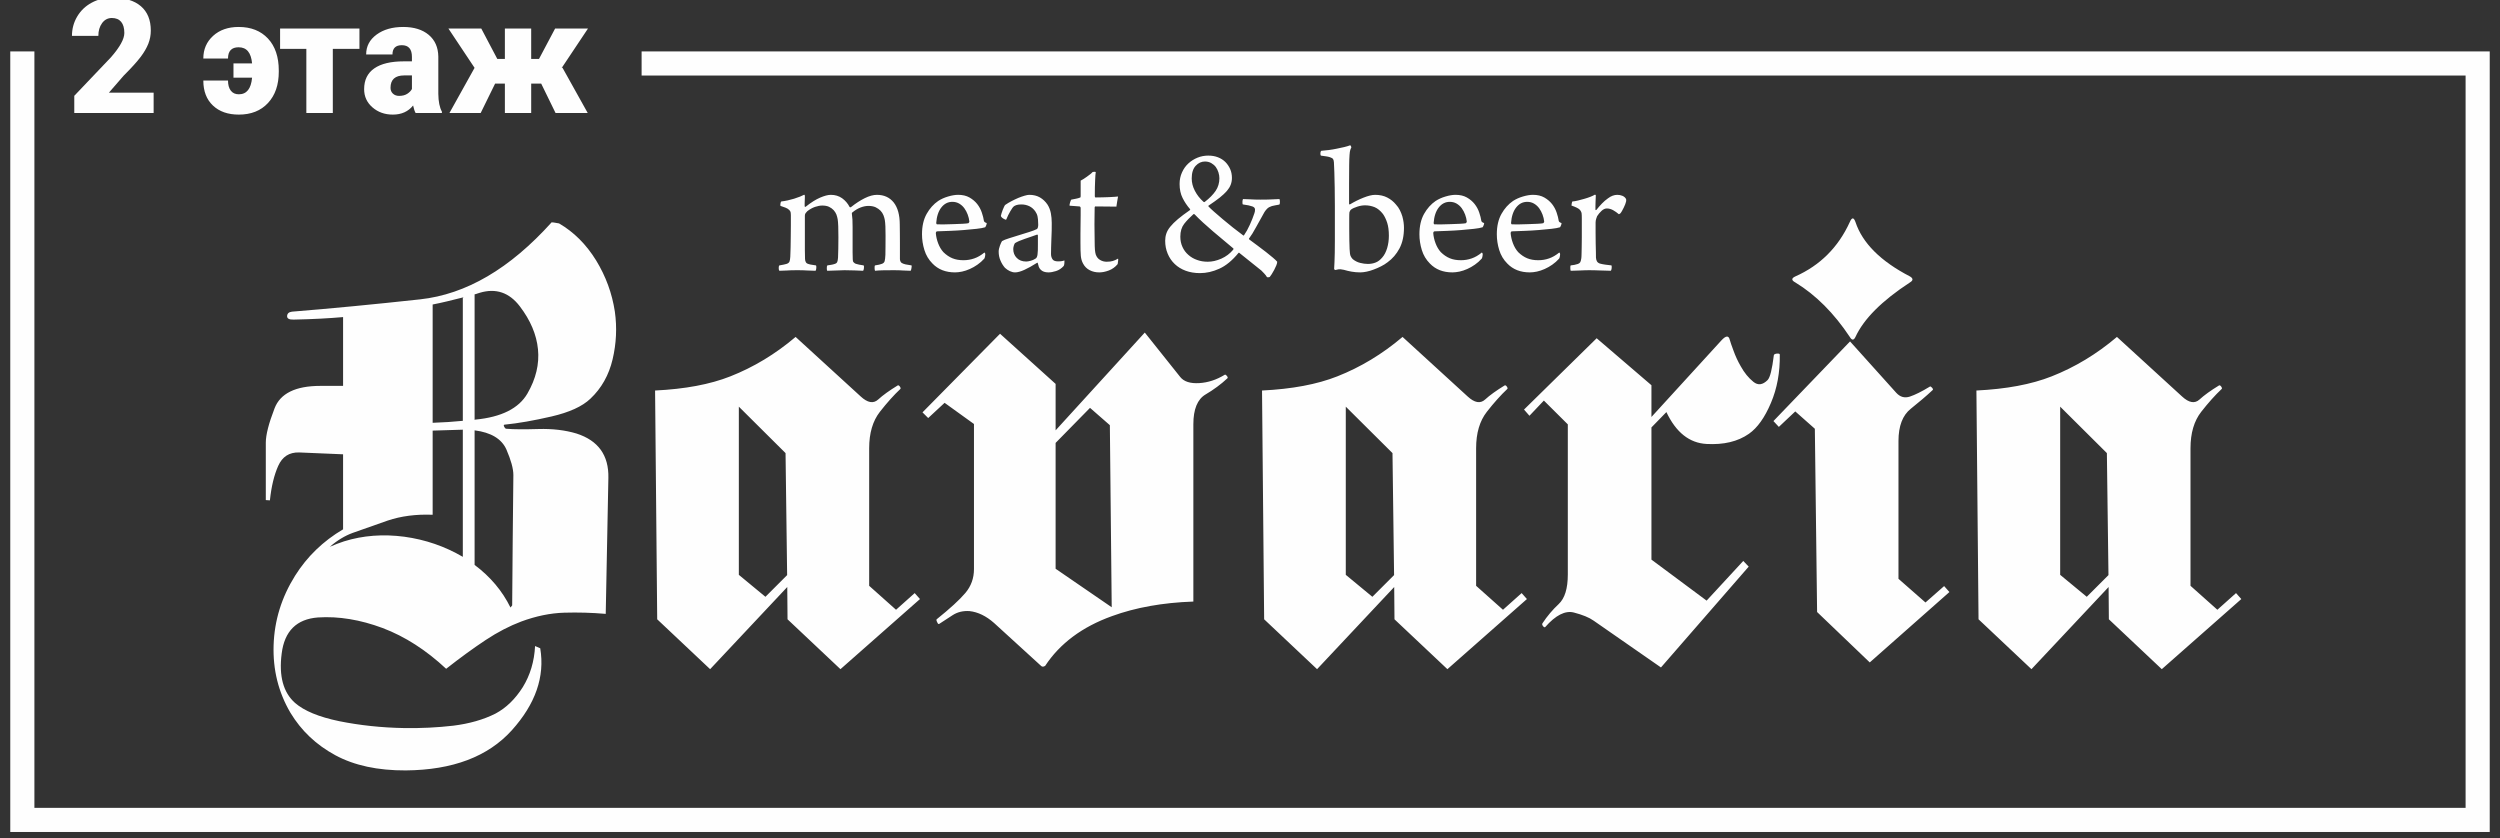 <?xml version="1.0" encoding="UTF-8"?>
<!DOCTYPE svg PUBLIC "-//W3C//DTD SVG 1.1//EN" "http://www.w3.org/Graphics/SVG/1.1/DTD/svg11.dtd">
<!-- Creator: CorelDRAW 2017 -->
<svg xmlns="http://www.w3.org/2000/svg" xml:space="preserve" width="513mm" height="172mm" version="1.1" style="shape-rendering:geometricPrecision; text-rendering:geometricPrecision; image-rendering:optimizeQuality; fill-rule:evenodd; clip-rule:evenodd"
viewBox="0 0 51300 17200"
 xmlns:xlink="http://www.w3.org/1999/xlink">
 <rect x="0" y="0" width="51300" height="17200" fill="#333333" stroke="none"/>
 <defs>
  <style type="text/css">
   <![CDATA[
    .fil1 {fill:#FEFEFE;fill-rule:nonzero}
    .fil0 {fill:#39AAE1;fill-rule:nonzero}
   ]]>
  </style>
 </defs>
<symbol id="Fm0-41-0" viewBox="211898.9 -39997.57 24077.29 18300">
 <polygon class="fil0" points="220496.78,-28977.95 221067.95,-25304.31 217055.19,-27107.7 216483.74,-30781.47 "/>
 <polygon class="fil0" points="216483.69,-30781.47 212470.94,-32584.69 211898.9,-36258.63 215912.53,-34454.08 "/>
 <polygon class="fil0" points="219924.2,-32650.81 215912.65,-34454.08 215340.15,-38128.31 219353.62,-36324.05 "/>
 <polygon class="fil0" points="235404.9,-29110.4 235976.19,-25436.88 231963.6,-27241.01 231392.72,-30913.91 "/>
 <polygon class="fil0" points="223938.29,-30847.46 224509.46,-27174.52 220496.7,-28977.95 219924.2,-32650.85 "/>
 <polygon class="fil0" points="227950.59,-29044.36 231963.64,-27240.97 232535.55,-23567.33 228522.8,-25370.88 "/>
 <polygon class="fil0" points="230821.18,-34586.48 231392.64,-30913.87 227380.63,-32716.22 226807.55,-36390.91 "/>
 <polygon class="fil0" points="223366.29,-34521.19 227380.67,-32716.18 227950.67,-29044.45 223938.21,-30847.38 "/>
 <polygon class="fil0" points="228522.88,-25370.92 229094.63,-21697.57 225081.46,-23501.12 224509.37,-27174.61 "/>
 <polygon class="fil0" points="218781.45,-39997.57 222795.5,-38194.18 223366.25,-34521.28 219353.66,-36323.92 "/>
</symbol>
<symbol id="Fm0-45-0" viewBox="211899.08 -39997.57 24077.17 18300">
 <polygon class="fil0" points="220496.93,-28977.95 221068.14,-25304.31 217055.21,-27107.7 216483.76,-30781.47 "/>
 <polygon class="fil0" points="216483.76,-30781.47 212471,-32584.69 211899.08,-36258.63 215912.59,-34454.08 "/>
 <polygon class="fil0" points="219924.27,-32650.81 215912.71,-34454.08 215340.22,-38128.31 219353.68,-36324.05 "/>
 <polygon class="fil0" points="235404.92,-29110.4 235976.25,-25436.88 231963.66,-27241.01 231392.91,-30913.91 "/>
 <polygon class="fil0" points="223938.31,-30847.46 224509.52,-27174.52 220496.89,-28977.95 219924.27,-32650.85 "/>
 <polygon class="fil0" points="227950.65,-29044.36 231963.7,-27240.97 232535.62,-23567.33 228522.86,-25370.88 "/>
 <polygon class="fil0" points="230821.2,-34586.48 231392.83,-30913.87 227380.65,-32716.22 226807.57,-36390.91 "/>
 <polygon class="fil0" points="223366.36,-34521.19 227380.73,-32716.18 227950.74,-29044.45 223938.27,-30847.38 "/>
 <polygon class="fil0" points="228522.9,-25370.92 229094.65,-21697.57 225081.48,-23501.12 224509.4,-27174.61 "/>
 <polygon class="fil0" points="218781.47,-39997.57 222795.56,-38194.18 223366.27,-34521.28 219353.68,-36323.92 "/>
</symbol>
<symbol id="Fm0-119-0" viewBox="158676.33 -40036.94 24077.5 18300">
 <polygon class="fil0" points="167274.28,-29017.21 167845.45,-25343.71 163832.66,-27147.11 163261.2,-30820.91 "/>
 <polygon class="fil0" points="163261.2,-30820.91 159248.25,-32624.02 158676.33,-36297.98 162689.99,-34493.37 "/>
 <polygon class="fil0" points="166701.73,-32690.26 162690.11,-34493.37 162117.61,-38167.79 166131.14,-36363.35 "/>
 <polygon class="fil0" points="182182.49,-29149.78 182753.83,-25476.27 178741.21,-27280.43 178170.33,-30953.35 "/>
 <polygon class="fil0" points="170715.68,-30886.73 171286.85,-27213.93 167274.19,-29017.21 166701.73,-32690.3 "/>
 <polygon class="fil0" points="174728.18,-29083.66 178741.25,-27280.38 179313.17,-23606.59 175300.39,-25410.28 "/>
 <polygon class="fil0" points="177598.74,-34625.94 178170.2,-30953.31 174158.17,-32755.67 173585.08,-36430.38 "/>
 <polygon class="fil0" points="170143.85,-34560.65 174158.21,-32755.63 174728.22,-29083.7 170715.6,-30886.69 "/>
 <polygon class="fil0" points="175300.43,-25410.32 175872.05,-21736.94 171858.81,-23540.51 171286.94,-27214.02 "/>
 <polygon class="fil0" points="165558.81,-40036.94 169573.05,-38233.54 170143.76,-34560.57 166131.14,-36363.27 "/>
</symbol>
<symbol id="Fm0-115-0" viewBox="211898.59 -40290.71 24077.23 18300">
 <polygon class="fil0" points="220496.41,-29271.08 221067.58,-25597.44 217054.71,-27400.82 216483.25,-31074.63 "/>
 <polygon class="fil0" points="216483.25,-31074.59 212470.5,-32877.85 211898.59,-36551.78 215912.04,-34747.23 "/>
 <polygon class="fil0" points="219923.71,-32943.97 215912.17,-34747.23 215339.67,-38421.45 219353.29,-36617.15 "/>
 <polygon class="fil0" points="235404.37,-29403.52 235975.82,-25730.05 231963.24,-27534.14 231392.37,-31207.07 "/>
 <polygon class="fil0" points="223937.79,-31140.58 224508.95,-27467.69 220496.37,-29271.08 219923.71,-32944.01 "/>
 <polygon class="fil0" points="227950.12,-29337.53 231963.28,-27534.14 232535.03,-23860.5 228522.45,-25664.01 "/>
 <polygon class="fil0" points="230820.66,-34879.59 231392.28,-31206.99 227380.12,-33009.38 226807.04,-36684.02 "/>
 <polygon class="fil0" points="223365.83,-34814.34 227380.16,-33009.34 227950.16,-29337.57 223937.75,-31140.54 "/>
 <polygon class="fil0" points="228522.49,-25664.05 229094.11,-21990.71 225080.91,-23794.26 224508.87,-27467.77 "/>
 <polygon class="fil0" points="218780.96,-40290.71 222795.16,-38487.32 223365.75,-34814.39 219353.29,-36617.07 "/>
</symbol>
<symbol id="Fm0-53-0" viewBox="212064.29 -39997.75 24077.33 18300">
 <polygon class="fil0" points="220662.19,-28978.02 221233.36,-25304.52 217220.46,-27107.92 216648.99,-30781.76 "/>
 <polygon class="fil0" points="216648.99,-30781.72 212636.21,-32584.83 212064.29,-36258.79 216077.78,-34454.35 "/>
 <polygon class="fil0" points="220089.53,-32651.07 216077.91,-34454.35 215505.4,-38128.6 219518.9,-36324.16 "/>
 <polygon class="fil0" points="235570.28,-29110.63 236141.62,-25437.09 232128.96,-27241.24 231558.25,-30914.16 "/>
 <polygon class="fil0" points="224103.6,-30847.59 224674.77,-27174.79 220662.15,-28978.02 220089.48,-32651.11 "/>
 <polygon class="fil0" points="228115.97,-29044.47 232129.04,-27241.24 232700.92,-23567.4 228688.18,-25371.09 "/>
 <polygon class="fil0" points="230986.54,-34586.75 231558.16,-30914.12 227545.96,-32716.48 226972.88,-36391.2 "/>
 <polygon class="fil0" points="223531.6,-34521.47 227546,-32716.44 228116.01,-29044.56 224103.52,-30847.5 "/>
 <polygon class="fil0" points="228688.22,-25371.13 229259.97,-21697.75 225246.77,-23501.32 224674.69,-27174.87 "/>
 <polygon class="fil0" points="218946.73,-39997.75 222960.8,-38194.35 223531.56,-34521.42 219518.94,-36324.08 "/>
</symbol>
<symbol id="Fm0-127-0" viewBox="212081.71 -40257.79 24077.11 18300">
 <polygon class="fil0" points="220679.54,-29238.16 221250.7,-25564.52 217237.83,-27368.04 216666.37,-31041.72 "/>
 <polygon class="fil0" points="216666.33,-31041.67 212653.62,-32844.89 212081.71,-36518.87 216095.17,-34714.27 "/>
 <polygon class="fil0" points="220106.87,-32911.18 216095.29,-34714.27 215522.79,-38388.66 219536.25,-36584.24 "/>
 <polygon class="fil0" points="235587.49,-29370.61 236158.82,-25697.26 232146.2,-27501.23 231575.49,-31174.16 "/>
 <polygon class="fil0" points="224120.91,-31107.67 224692.08,-27434.78 220679.5,-29238.16 220106.83,-32911.22 "/>
 <polygon class="fil0" points="228133.24,-29304.61 232146.28,-27501.19 232718.15,-23827.55 228705.45,-25631.27 "/>
 <polygon class="fil0" points="231003.78,-34846.68 231575.37,-31174.08 227563.24,-32976.59 226990.16,-36651.27 "/>
 <polygon class="fil0" points="223548.91,-34781.39 227563.28,-32976.55 228133.29,-29304.66 224120.83,-31107.63 "/>
 <polygon class="fil0" points="228705.49,-25631.31 229277.24,-21957.79 225264.07,-23761.35 224691.99,-27434.82 "/>
 <polygon class="fil0" points="218964.09,-40257.79 222978.12,-38454.36 223548.87,-34781.47 219536.29,-36584.15 "/>
</symbol>
<symbol id="Fm0-49-0" viewBox="211899.02 -39997.57 24077.29 18300">
 <polygon class="fil0" points="220496.87,-28977.95 221068.03,-25304.31 217055.15,-27107.7 216483.69,-30781.47 "/>
 <polygon class="fil0" points="216483.69,-30781.47 212470.94,-32584.69 211899.02,-36258.63 215912.48,-34454.08 "/>
 <polygon class="fil0" points="219924.16,-32650.81 215912.61,-34454.08 215340.11,-38128.31 219353.74,-36324.05 "/>
 <polygon class="fil0" points="235404.86,-29110.4 235976.31,-25436.88 231963.72,-27241.01 231392.85,-30913.91 "/>
 <polygon class="fil0" points="223938.25,-30847.46 224509.42,-27174.52 220496.83,-28977.95 219924.16,-32650.85 "/>
 <polygon class="fil0" points="227950.59,-29044.36 231963.76,-27240.97 232535.51,-23567.33 228522.92,-25370.88 "/>
 <polygon class="fil0" points="230821.14,-34586.48 231392.76,-30913.87 227380.59,-32716.22 226807.51,-36390.91 "/>
 <polygon class="fil0" points="223366.29,-34521.19 227380.63,-32716.18 227950.63,-29044.45 223938.21,-30847.38 "/>
 <polygon class="fil0" points="228522.96,-25370.92 229094.59,-21697.57 225081.37,-23501.12 224509.33,-27174.61 "/>
 <polygon class="fil0" points="218781.41,-39997.57 222795.62,-38194.18 223366.21,-34521.28 219353.74,-36323.92 "/>
</symbol>
<symbol id="Fm0-123-0" viewBox="211999.49 -40257.79 24077.24 18300">
 <polygon class="fil0" points="220597.31,-29238.16 221168.48,-25564.52 217155.61,-27368.04 216584.11,-31041.72 "/>
 <polygon class="fil0" points="216584.11,-31041.67 212571.4,-32844.89 211999.49,-36518.87 216012.94,-34714.27 "/>
 <polygon class="fil0" points="220024.78,-32911.18 216013.07,-34714.27 215440.57,-38388.66 219454.19,-36584.24 "/>
 <polygon class="fil0" points="235505.27,-29370.61 236076.73,-25697.26 232064.14,-27501.23 231493.27,-31174.16 "/>
 <polygon class="fil0" points="224038.69,-31107.67 224609.85,-27434.78 220597.27,-29238.16 220024.78,-32911.22 "/>
 <polygon class="fil0" points="228051.15,-29304.61 232064.19,-27501.19 232636.1,-23827.55 228623.35,-25631.27 "/>
 <polygon class="fil0" points="230921.56,-34846.68 231493.14,-31174.08 227481.02,-32976.59 226908.07,-36651.27 "/>
 <polygon class="fil0" points="223466.73,-34781.39 227481.06,-32976.55 228051.23,-29304.66 224038.61,-31107.63 "/>
 <polygon class="fil0" points="228623.39,-25631.31 229195.02,-21957.79 225181.81,-23761.35 224609.9,-27434.82 "/>
 <polygon class="fil0" points="218881.86,-40257.79 222896.07,-38454.36 223466.65,-34781.47 219454.19,-36584.15 "/>
</symbol>
<symbol id="Fm0-37-0" viewBox="212001 -39997.57 24077.3 18300">
 <polygon class="fil0" points="220598.85,-28977.95 221170.02,-25304.31 217157.13,-27107.7 216585.68,-30781.47 "/>
 <polygon class="fil0" points="216585.68,-30781.47 212572.92,-32584.69 212001,-36258.63 216014.51,-34454.08 "/>
 <polygon class="fil0" points="220026.31,-32650.81 216014.59,-34454.08 215442.09,-38128.31 219455.72,-36324.05 "/>
 <polygon class="fil0" points="235506.84,-29110.4 236078.3,-25436.88 232065.7,-27241.01 231494.83,-30913.91 "/>
 <polygon class="fil0" points="224040.23,-30847.46 224611.4,-27174.52 220598.81,-28977.95 220026.31,-32650.85 "/>
 <polygon class="fil0" points="228052.7,-29044.36 232065.75,-27240.97 232637.54,-23567.33 228624.9,-25370.88 "/>
 <polygon class="fil0" points="230923.12,-34586.48 231494.75,-30913.87 227482.57,-32716.22 226909.66,-36390.91 "/>
 <polygon class="fil0" points="223468.27,-34521.19 227482.61,-32716.18 228052.78,-29044.45 224040.15,-30847.38 "/>
 <polygon class="fil0" points="228624.95,-25370.92 229196.57,-21697.57 225183.4,-23501.12 224611.48,-27174.61 "/>
 <polygon class="fil0" points="218883.39,-39997.57 222897.61,-38194.18 223468.19,-34521.28 219455.72,-36323.92 "/>
</symbol>
<symbol id="Fm0-33-0" viewBox="211898.94 -39997.57 24077.29 18300">
 <polygon class="fil0" points="220496.78,-28977.95 221067.95,-25304.31 217055.23,-27107.7 216483.74,-30781.47 "/>
 <polygon class="fil0" points="216483.74,-30781.47 212470.85,-32584.69 211898.94,-36258.63 215912.57,-34454.08 "/>
 <polygon class="fil0" points="219924.24,-32650.81 215912.69,-34454.08 215340.2,-38128.31 219353.66,-36324.05 "/>
 <polygon class="fil0" points="235404.94,-29110.4 235976.23,-25436.88 231963.64,-27241.01 231392.76,-30913.91 "/>
 <polygon class="fil0" points="223938.17,-30847.46 224509.33,-27174.52 220496.74,-28977.95 219924.24,-32650.85 "/>
 <polygon class="fil0" points="227950.63,-29044.36 231963.68,-27240.97 232535.6,-23567.33 228522.84,-25370.88 "/>
 <polygon class="fil0" points="230821.22,-34586.48 231392.68,-30913.87 227380.67,-32716.22 226807.59,-36390.91 "/>
 <polygon class="fil0" points="223366.33,-34521.19 227380.71,-32716.18 227950.72,-29044.45 223938.12,-30847.38 "/>
 <polygon class="fil0" points="228522.88,-25370.92 229094.5,-21697.57 225081.33,-23501.12 224509.42,-27174.61 "/>
 <polygon class="fil0" points="218781.33,-39997.57 222795.54,-38194.18 223366.29,-34521.28 219353.66,-36323.92 "/>
</symbol>
 <g id="Слой_x0020_1">
  <polygon class="fil1" points="458.35,1055.08 705.85,1055.08 705.85,1550.08 705.85,3896.4 705.85,16577.21 50594.15,16577.21 50594.15,1550.08 13165.86,1550.08 13165.86,1055.08 51089.15,1055.08 51089.15,17072.21 210.85,17072.21 210.85,1055.08 "/>
  <path class="fil1" d="M3152.54 2318.86l-1628.4 0 0 -352.8 749.93 -787.67c184.88,-210.59 277.32,-377.41 277.32,-501.59 0,-100.09 -21.88,-176.68 -65.64,-229.19 -43.76,-51.96 -107.21,-78.22 -190.35,-78.22 -82.59,0 -149.33,35.01 -200.75,105.03 -50.87,70.02 -76.58,156.99 -76.58,261.46l-541.52 0c0,-142.77 35.57,-275.14 107.22,-396.57 71.66,-120.88 170.66,-216.06 298.11,-284.43 126.9,-68.38 269.11,-102.29 426.11,-102.29 252.15,0 446.34,57.98 582.53,174.49 136.21,116.51 204.03,283.88 204.03,501.59 0,91.9 -16.96,181.06 -50.86,268.57 -34.47,86.97 -87.53,178.32 -159.73,273.49 -72.2,95.72 -188.16,223.72 -348.43,383.99l-301.39 347.33 918.4 0 0 416.81z"/>
  <path class="fil1" d="M4896.87 969.99c-145.5,0 -218.25,77.13 -218.25,230.83l-506.51 0c0,-188.71 67.28,-343.51 201.29,-465.49 134.01,-121.43 308.5,-182.14 523.47,-182.14 253.26,0 453.46,79.31 601.69,237.39 147.69,158.07 222.08,377.42 222.08,658.57l0 22.43c0,269.11 -73.85,483.54 -221.54,642.16 -147.14,158.63 -346.78,237.94 -598.95,237.94 -222.63,0 -399.3,-61.8 -530.58,-185.97 -131.27,-123.62 -197.46,-294.83 -197.46,-512.53l506.51 0c0,87.51 19.15,156.44 56.89,206.21 38.29,50.33 92.99,75.49 164.64,75.49 161.36,0 252.17,-113.78 272.4,-341.32l-381.8 0 0 -292.09 381.8 0c-19.69,-220.99 -111.04,-331.48 -275.68,-331.48zm2478.95 32.82l-546.44 0 0 1316.05 -543.16 0 0 -1316.05 -538.79 0 0 -416.8 1628.39 0 0 416.8zm1152.51 1316.05c-19.71,-35 -36.65,-86.42 -51.43,-154.25 -99.55,124.71 -238.49,187.07 -416.81,187.07 -163.54,0 -302.48,-49.23 -416.8,-148.23 -114.32,-99.01 -171.21,-223.72 -171.21,-373.6 0,-188.16 69.47,-330.37 208.41,-426.65 138.94,-96.27 340.78,-144.4 605.51,-144.4l166.84 0 0 -91.89c0,-159.73 -68.93,-239.58 -206.76,-239.58 -128,0 -192.55,63.45 -192.55,189.8l-539.88 0c0,-167.38 71.12,-303.03 213.88,-407.5 142.76,-104.48 324.37,-156.44 545.89,-156.44 220.99,0 395.48,54.15 524.02,161.9 127.99,107.76 193.63,256 196.92,443.61l0 767.43c2.19,159.17 26.8,281.15 73.84,365.38l0 27.35 -539.87 0zm-338.59 -351.16c67.28,0 123.06,-14.23 167.92,-43.21 44.3,-29 76.03,-61.82 95.18,-98.46l0 -278.42 -156.99 0c-188.17,0 -282.25,84.79 -282.25,254.34 0,49.24 16.42,89.16 49.78,119.8 32.82,30.63 75.49,45.95 126.36,45.95zm2915.44 -252.71l-205.12 0 0 603.87 -539.88 0 0 -603.87 -200.2 0 -296.46 603.87 -641.08 0 515.81 -926.6 -536.6 -806.25 674.44 0 328.74 623.56 155.35 0 0 -623.56 539.88 0 0 623.56 160.26 0 330.38 -623.56 674.44 0 -539.88 809.54 15.86 -7.66 519.1 930.97 -660.21 0 -294.83 -603.87z"/>
  <path class="fil1" d="M9154.93 13723.48c-409.99,-382.85 -844.44,-662.53 -1303.26,-836.26 -458.87,-171.1 -901.45,-244.39 -1325.05,-217.25 -439.85,32.61 -689.66,279.67 -746.67,741.27 -59.7,461.55 32.6,798.25 274.27,1012.76 187.32,162.91 488.74,287.82 906.86,374.66 418.12,84.21 863.39,133.04 1333.13,141.23 344.83,5.4 681.53,-10.87 1007.35,-48.88 325.83,-40.75 616.32,-122.17 868.86,-249.8 217.19,-116.76 401.85,-295.95 556.57,-540.36 152.1,-247.07 236.26,-526.7 252.54,-844.39l105.89 46.16c97.76,583.77 -97.76,1143.07 -583.77,1683.41 -488.74,540.31 -1213.69,814.57 -2174.84,822.71 -572.9,2.68 -1056.23,-100.48 -1447.21,-312.28 -390.98,-211.74 -697.8,-502.29 -920.41,-871.53 -247.08,-420.86 -361.17,-882.46 -344.83,-1387.47 16.27,-505.01 162.9,-980.15 439.86,-1422.74 247.07,-393.72 575.57,-711.41 985.61,-953.02l0 -1539.52 -901.45 -38c-203.66,-5.47 -344.83,86.89 -429,274.22 -84.16,187.32 -141.18,423.58 -171.04,708.66l-84.17 -5.46 0 -1178.35c0,-160.19 59.69,-393.71 179.19,-703.21 116.77,-306.82 431.73,-461.6 939.42,-461.6l467.05 0 0 -1411.88c-274.27,24.42 -610.96,43.42 -1012.76,51.56 -95.03,2.73 -138.5,-21.69 -135.77,-73.3 2.73,-51.61 35.29,-81.47 100.44,-89.61 806.43,-65.15 1680.69,-149.31 2628.3,-252.48 944.87,-103.17 1843.6,-629.92 2698.86,-1580.26 2.73,-2.68 54.34,2.73 152.09,21.74 304.09,176.46 556.58,428.99 760.23,757.55 200.92,328.5 328.55,678.79 385.58,1053.45 46.14,328.55 29.82,654.38 -46.21,977.47 -76.02,323.1 -228.06,594.64 -456.14,809.11 -168.32,160.18 -434.39,279.68 -795.55,363.85 -363.79,84.16 -686.94,141.17 -966.57,168.37 -19,2.67 -19,19 -5.45,43.42 13.59,27.13 27.14,40.74 43.47,40.74 154.72,13.54 374.65,13.54 659.78,5.4 282.36,-8.14 543.04,21.74 779.24,92.3 448,143.91 665.2,448.05 654.38,912.32l-54.34 2788.49c-279.67,-24.42 -564.76,-32.6 -849.85,-24.42 -287.81,8.14 -583.76,70.57 -885.12,181.87 -236.21,89.62 -480.6,214.52 -730.41,380.17 -249.8,165.58 -518.56,361.1 -809.1,589.18zm-2386.64 -2503.4c100.44,-43.42 198.2,-81.44 290.55,-111.3 390.98,-122.18 803.65,-152.06 1238.1,-95.03 434.4,59.69 833.57,198.19 1200.09,412.71l0 -2609.29 -619.06 19 0 1726.85c-342.09,-13.6 -648.91,27.14 -923.13,119.44 -274.27,95.02 -513.21,179.24 -716.81,252.53 -162.92,59.75 -320.42,154.78 -469.74,285.09zm2109.68 -2544.09c228.08,-8.19 434.45,-21.73 619.06,-40.74l0 -2522.4 19.01 -13.59c-244.35,62.47 -456.14,114.03 -638.07,149.36l0 2427.37zm860.72 -2636.43l0 2576.68c2.73,-2.72 8.14,-5.45 13.6,-5.45 537.57,-51.56 893.27,-230.75 1069.73,-534.89 176.5,-304.1 247.12,-608.19 217.25,-909.55 -29.88,-301.41 -154.77,-594.63 -371.98,-879.72 -217.25,-285.09 -491.47,-377.43 -819.97,-279.67 -19.01,5.41 -35.33,10.86 -51.61,16.28 -19,8.13 -38.01,13.59 -57.02,16.32zm0 2791.16l0 2761.34c323.1,241.66 570.17,534.88 735.82,874.3l35.28 -43.47c2.73,-437.12 8.14,-882.39 10.87,-1341.26 2.72,-458.86 8.14,-901.45 13.59,-1333.18 0,-133.04 -48.87,-306.82 -143.9,-526.75 -97.77,-217.2 -314.96,-347.51 -651.66,-390.98zm5422.24 2964.99l545.71 450.73 445.32 -445.33 -32.61 -2503.39 -958.42 -953.01 0 3451zm993.7 249.8l-1582.93 1686.1 -1086.05 -1023.63 -43.47 -4694.51c610.96,-29.88 1126.84,-124.9 1544.96,-290.54 475.15,-187.33 923.15,-456.14 1338.59,-809.11l1335.86 1221.83c141.18,130.3 260.63,152.04 358.38,62.47 97.76,-89.62 230.8,-184.65 399.12,-287.82 13.6,-8.13 27.19,-2.73 46.2,21.7 16.28,24.46 19.01,40.73 10.82,48.87 -133.04,124.9 -274.22,282.41 -420.86,469.74 -146.59,187.32 -219.92,437.12 -219.92,746.67l0 2823.76 551.21 491.48 382.84 -342.11 108.57 122.18 -1631.8 1439.02 -1086.05 -1023.63 -5.47 -662.47zm8332.89 298.64c-629.92,21.73 -1186.54,122.21 -1669.82,298.68 -610.91,219.93 -1069.78,562.03 -1371.19,1020.9 -35.28,21.73 -62.43,21.73 -84.16,0l-963.88 -879.72c-162.92,-143.91 -331.24,-225.35 -505.02,-244.35 -130.31,-8.13 -244.35,19 -342.11,81.43 -100.48,65.2 -192.78,124.9 -279.67,181.92 -13.55,8.19 -27.15,-2.68 -40.74,-35.28 -16.28,-29.88 -19.01,-51.61 -10.82,-59.75 274.22,-219.93 472.42,-401.85 589.18,-540.3 116.77,-138.49 176.45,-301.4 176.45,-488.73l0 -2978.55 -602.72 -434.45 -336.69 312.29 -116.77 -116.77 1591.08 -1612.8 1140.39 1029.03 0 953.02 1830.01 -2006.52 727.68 912.33c76.02,95.02 206.37,135.77 388.3,124.9 181.87,-10.87 355.64,-67.89 524.01,-171.05 8.14,-8.14 24.43,0 43.42,21.68 19.01,24.47 21.74,40.75 13.61,48.88 -133.05,124.9 -285.09,236.26 -450.73,333.96 -165.65,97.76 -249.81,301.42 -249.81,610.92l0 3638.33zm-1675.28 116.76l-38.01 -3736.09 -407.26 -355.65 -705.94 719.49 0 2582.15 1151.21 790.1zm4803.19 -665.2l545.71 450.73 445.31 -445.33 -32.6 -2503.39 -958.42 -953.01 0 3451zm993.7 249.8l-1582.93 1686.1 -1086.06 -1023.63 -43.47 -4694.51c610.97,-29.88 1126.85,-124.9 1544.97,-290.54 475.14,-187.33 923.15,-456.14 1338.59,-809.11l1335.86 1221.83c141.18,130.3 260.63,152.04 358.38,62.47 97.76,-89.62 230.8,-184.65 399.12,-287.82 13.6,-8.13 27.19,-2.73 46.2,21.7 16.28,24.46 19.01,40.73 10.82,48.87 -133.05,124.9 -274.22,282.41 -420.86,469.74 -146.59,187.32 -219.93,437.12 -219.93,746.67l0 2823.76 551.22 491.48 382.84 -342.11 108.57 122.18 -1631.81 1439.02 -1086.06 -1023.63 -5.45 -662.47zm2663.62 -3641.06l1490.64 -1463.48 1124.06 963.88 0 651.65 1436.31 -1572.06c92.34,-100.49 149.36,-103.22 171.1,-10.87 13.54,46.15 38,122.17 78.69,228.06 38.02,105.9 86.9,211.79 146.64,314.96 73.3,133.05 160.18,238.94 257.95,317.69 95.03,78.71 192.78,65.15 293.22,-35.33 51.61,-54.28 92.35,-222.61 127.64,-507.69 2.72,-19.06 21.73,-29.88 62.41,-35.34 40.74,-2.73 59.75,2.74 59.75,21.73 5.47,361.12 -54.28,692.35 -181.91,991.03 -127.58,301.42 -276.95,510.48 -450.73,632.65 -228.07,160.19 -518.57,228.07 -868.85,209.06 -352.98,-19.01 -627.2,-236.2 -825.4,-654.33l-306.82 314.96 0 2712.46 1132.22 841.66 752.13 -814.52 111.31 116.72 -1800.19 2068.99 -1379.28 -958.48c-95.02,-67.88 -230.79,-122.16 -407.3,-168.32 -176.46,-46.14 -374.66,54.29 -589.18,298.68 -13.55,8.14 -27.14,2.69 -43.41,-19 -19.01,-21.73 -21.74,-40.74 -13.61,-57.02 97.77,-149.36 209.07,-279.67 333.97,-396.43 124.9,-116.77 187.38,-317.69 187.38,-608.19l0 -3079.03 -491.47 -488.73 -295.96 312.27 -111.31 -127.63zm7683.92 3472.69l553.9 486.01 382.84 -336.64 108.63 122.17 -1634.54 1444.48 -1080.65 -1034.5 -46.15 -3760.49 -401.85 -355.7 -336.7 317.68 -111.29 -119.49 1572.06 -1634.54 947.61 1053.51c78.75,86.88 171.05,114.02 279.67,78.74 105.9,-35.27 244.34,-103.17 412.72,-206.37 8.14,-5.42 24.42,2.72 43.41,24.46 19.01,21.73 21.74,38 13.61,46.14 -133.05,124.91 -285.09,252.54 -450.73,385.58 -168.32,133.03 -252.54,355.64 -252.54,662.47l0 2826.49zm-2117.82 -6204.15c507.74,-225.34 882.45,-597.36 1118.66,-1115.92 43.42,-100.49 81.48,-100.49 116.76,0 143.91,431.71 515.88,803.69 1118.66,1115.92 67.89,40.74 67.89,81.43 0,122.17 -578.35,377.44 -950.34,752.09 -1118.66,1118.66 -35.28,73.29 -73.34,73.29 -116.76,0 -323.09,-486.01 -695.08,-860.72 -1118.66,-1118.66 -81.43,-43.41 -81.43,-84.16 0,-122.17zm5435.79 6122.72l545.7 450.73 445.33 -445.33 -32.62 -2503.39 -958.41 -953.01 0 3451zm993.7 249.8l-1582.93 1686.1 -1086.06 -1023.63 -43.46 -4694.51c610.96,-29.88 1126.83,-124.9 1544.96,-290.54 475.14,-187.33 923.15,-456.14 1338.59,-809.11l1335.86 1221.83c141.18,130.3 260.62,152.04 358.38,62.47 97.76,-89.62 230.8,-184.65 399.12,-287.82 13.6,-8.13 27.19,-2.73 46.2,21.7 16.27,24.46 19.01,40.73 10.82,48.87 -133.05,124.9 -274.22,282.41 -420.86,469.74 -146.59,187.32 -219.93,437.12 -219.93,746.67l0 2823.76 551.21 491.48 382.85 -342.11 108.57 122.18 -1631.81 1439.02 -1086.05 -1023.63 -5.46 -662.47z"/>
  <path class="fil1" d="M15993.75 5445.89c63.23,-9.62 110.39,-20.33 143.6,-29.98 33.2,-9.65 53.58,-26.79 63.23,-49.33 8.59,-22.49 13.95,-55.71 16.08,-98.58 3.23,-52.52 5.35,-115.75 6.41,-187.57 1.12,-71.78 2.18,-145.73 3.24,-222.92 1.06,-76.07 2.13,-154.31 2.13,-232.56 0,-78.25 0,-147.91 0,-211.14 0,-11.78 -1.07,-28.91 -3.19,-50.34 -3.24,-21.43 -12.89,-39.68 -31.09,-55.76 -20.37,-20.37 -46.1,-35.38 -77.19,-47.16 -31.08,-11.77 -65.35,-23.55 -100.73,-35.38 -5.37,-7.48 -5.37,-23.55 -1.07,-48.23 3.24,-23.55 8.59,-37.5 16.08,-42.85 85.72,-9.65 173.62,-28.92 263.66,-56.77 88.96,-27.9 158.61,-55.76 208.95,-82.55l11.84 18.2c0,7.53 0,20.38 0,37.51 0,18.25 -1.07,38.62 -2.18,61.11 -1.06,22.5 -2.12,45.04 -2.12,66.47 0,21.44 0,39.63 0,54.64 0,5.36 3.23,8.59 8.59,10.72 5.36,3.23 9.6,2.12 14.96,-3.23 108.27,-85.74 205.78,-147.91 294.74,-185.41 87.91,-37.51 160.79,-56.77 218.62,-56.77 88.96,0 166.15,23.55 231.5,69.66 65.41,47.15 116.82,107.16 154.32,180.05 5.36,7.47 13.96,8.53 26.79,3.18 97.56,-78.19 192.94,-139.31 285.09,-185.41 92.2,-44.99 174.68,-67.48 247.58,-67.48 146.83,0 261.53,52.47 345.13,156.44 82.5,105.04 124.3,256.17 124.3,452.3 0,50.34 1.05,109.28 2.12,175.75 1.11,67.54 1.11,132.9 1.11,198.25 0,65.4 0,128.64 0,188.64 0,61.11 0,110.39 0,147.9 0,12.84 3.19,27.85 9.61,43.92 6.47,16.08 16.07,27.91 28.96,35.39 22.5,12.84 48.23,22.5 79.31,28.96 30.02,6.42 70.72,12.84 121.11,20.33 2.13,5.35 3.19,12.89 2.13,22.54 -1.07,10.71 -3.19,22.49 -4.3,34.26 -1.07,12.89 -4.25,24.67 -7.48,34.33 -4.3,9.6 -7.49,16.07 -9.66,19.26 -35.38,0 -82.49,-2.13 -141.48,-5.36 -58.94,-4.3 -128.59,-6.42 -206.84,-6.42 -95.38,0 -171.46,1.06 -226.09,2.12 -55.76,1.12 -107.22,4.3 -155.43,9.66 -5.37,-5.36 -8.55,-23.56 -9.67,-55.71 -1.06,-31.08 2.18,-49.33 9.67,-54.68 35.38,-5.37 63.23,-9.62 83.59,-14.97 20.38,-5.36 39.63,-10.76 60.01,-18.25 27.89,-10.71 46.09,-28.91 53.57,-55.69 7.54,-26.85 11.83,-69.71 15.02,-129.71 0,-50.4 1.06,-111.46 2.17,-182.17 1.06,-69.71 1.06,-139.37 1.06,-207.95 0,-67.53 -1.06,-131.83 -3.23,-190.77 -3.19,-58.94 -6.42,-102.87 -11.78,-130.77 -5.35,-29.97 -13.95,-63.23 -27.85,-98.56 -13.96,-35.38 -34.32,-66.47 -61.11,-94.33 -26.79,-26.79 -60,-50.39 -99.68,-69.64 -40.69,-18.25 -90.02,-27.91 -147.9,-27.91 -50.35,0 -103.93,10.77 -160.75,32.2 -56.81,21.44 -113.57,55.7 -171.44,103.92 -5.37,2.18 -7.54,5.36 -7.54,10.72 0,5.36 0,9.66 0,15.01 5.36,35.39 8.6,75.01 11.77,118.99 2.18,43.93 3.24,95.39 3.24,153.26 0,50.34 0,106.1 0,166.09 0,61.12 0,121.12 0,182.17 0,61.12 0,117.93 0,171.51 0,54.65 1.06,101.8 3.24,142.54 0,27.86 5.35,48.23 17.13,60.01 11.79,12.89 25.74,23.6 43.93,31.08 24.66,7.49 49.28,12.89 71.83,18.25 22.49,5.35 52.52,9.6 90.02,14.97 7.48,7.52 9.66,26.79 6.42,56.8 -4.3,31.09 -9.65,48.23 -17.14,53.59 -52.51,-3.19 -109.33,-5.36 -170.44,-7.48 -61.06,-3.24 -131.77,-4.3 -212.2,-4.3 -57.88,0 -122.17,2.12 -191.82,6.42 -70.72,3.23 -124.3,5.36 -159.68,5.36 -7.53,-5.36 -10.72,-22.5 -10.72,-53.59 0,-30.01 3.19,-49.28 10.72,-56.8 33.2,-5.37 61.06,-9.62 83.61,-12.84 22.49,-3.24 44.98,-9.67 67.47,-17.14 25.73,-7.53 42.92,-20.37 51.46,-38.62 8.6,-17.14 13.95,-47.16 17.14,-90.02 2.17,-44.99 4.3,-106.1 5.36,-183.24 1.11,-77.18 2.17,-156.49 2.17,-236.86 0,-80.38 -1.06,-154.32 -3.23,-223.97 -3.19,-69.71 -6.43,-117.93 -11.78,-145.78 -5.36,-31.09 -13.95,-62.17 -25.73,-95.39 -12.84,-32.14 -32.15,-62.17 -56.82,-90.02 -25.68,-27.85 -57.87,-50.39 -95.38,-68.59 -37.51,-17.13 -84.67,-25.73 -139.31,-25.73 -42.87,0 -92.15,9.66 -147.89,27.85 -55.76,19.31 -108.23,49.33 -158.62,88.96 -12.84,12.89 -24.67,25.73 -34.28,39.68 -9.65,13.9 -15,31.09 -15,51.41 0,60.05 0,131.83 0,214.37 0,83.6 0,167.21 0,251.87 0,84.67 0,165.05 0,238.99 0,73.95 1.05,133.96 3.17,178.99 0,25.68 5.37,48.22 16.08,68.59 9.65,20.32 31.09,34.27 64.35,41.76 14.96,5.4 35.33,9.65 59.99,12.89 24.68,3.22 52.52,7.47 83.61,12.84 7.48,7.52 9.65,25.72 7.48,54.68 -3.23,28.91 -7.48,48.23 -15.01,55.71 -42.86,0 -95.38,-2.13 -158.62,-5.36 -63.23,-4.3 -133.95,-6.42 -212.2,-6.42 -98.61,0 -172.57,2.12 -222.91,6.42 -50.39,3.23 -99.68,5.36 -147.89,5.36 -9.67,-7.48 -15.02,-26.8 -15.02,-57.88 0,-29.97 5.35,-47.16 15.02,-52.51zm3549.56 -1304.27c-91.09,0 -166.1,38.56 -226.15,114.63 -61.06,77.19 -96.44,184.35 -106.1,320.48 0,5.35 2.18,10.71 5.37,17.13 3.22,6.42 7.52,9.66 12.88,9.66 31.04,2.11 77.14,2.11 140.37,1.06 63.24,-1.06 128.59,-2.12 197.19,-5.36 67.52,-2.12 130.76,-4.3 188.64,-7.49 57.88,-3.22 96.44,-6.41 116.81,-11.77 12.89,-11.83 19.3,-23.61 19.3,-33.26 -5.35,-48.22 -16.06,-95.38 -34.31,-143.6 -18.19,-48.22 -40.69,-91.09 -69.65,-130.77 -28.92,-39.63 -64.31,-70.71 -106.1,-95.39 -41.81,-23.55 -87.91,-35.32 -138.25,-35.32zm658.03 1039.55c7.52,7.53 12.88,15.01 15.01,22.54 3.23,12.84 2.16,32.15 -3.19,56.77 -5.36,25.72 -9.66,40.74 -15.01,46.09 -42.87,48.23 -90.03,88.97 -140.42,124.35 -50.34,35.33 -102.86,65.36 -156.44,88.91 -54.7,24.67 -108.28,41.81 -160.8,53.58 -52.52,10.72 -100.74,16.13 -143.6,16.13 -191.83,0 -345.08,-60.06 -461.9,-181.16 -78.24,-78.25 -132.89,-170.39 -166.14,-277.56 -33.22,-107.21 -49.29,-215.42 -49.29,-323.65 0,-166.15 32.15,-305.46 95.38,-418.03 63.23,-112.51 142.54,-200.36 237.93,-265.77 57.87,-37.51 125.4,-68.59 202.54,-91.08 76.12,-22.5 144.72,-34.28 205.77,-34.28 91.09,0 168.27,18.2 232.57,54.64 64.29,36.45 116.81,81.44 158.62,133.96 41.8,53.58 72.89,111.45 94.32,174.68 21.43,63.23 36.44,121.12 43.92,173.63 5.36,18.25 23.61,32.15 55.76,41.81 3.24,7.48 0,22.49 -8.59,44.98 -9.65,22.54 -16.08,36.44 -21.43,41.81 -39.63,12.88 -98.57,23.6 -176.82,32.15 -78.25,8.59 -165.03,17.18 -259.36,24.66 -95.38,7.53 -191.87,13.95 -289.38,17.13 -98.62,3.24 -186.46,6.48 -264.71,9.66 -15.02,5.36 -22.5,18.25 -22.5,40.74 5.36,65.35 20.37,133.95 47.16,204.72 26.8,70.71 62.12,130.72 107.17,181.11 58.93,57.87 121.1,99.68 186.46,126.47 65.41,26.79 140.42,39.63 226.15,39.63 76.07,0 148.96,-11.78 219.68,-36.45 69.71,-23.56 140.42,-64.29 211.14,-122.17zm1096.36 -351.51c0,-2.17 -2.13,-5.35 -5.36,-10.71 -3.18,-5.36 -7.48,-6.43 -12.84,-4.3 -35.39,12.84 -75.01,26.79 -118.98,41.8 -43.93,15.02 -87.85,30.03 -131.78,44.99 -43.98,15.01 -83.61,30.02 -118.99,45.04 -35.38,16.07 -62.17,30.02 -80.37,41.8 -7.53,5.36 -16.07,21.43 -24.67,49.28 -8.54,27.85 -12.84,51.46 -12.84,71.83 0,73.95 23.55,135.01 71.78,183.24 48.22,49.33 112.57,73.95 192.94,73.95 24.62,0 55.71,-5.37 92.15,-14.97 36.44,-9.65 69.65,-24.66 100.74,-45.04 22.54,-12.84 35.38,-41.79 40.74,-86.79 3.24,-20.36 5.35,-49.33 6.41,-85.77 1.07,-36.44 1.07,-75.01 1.07,-115.75 0,-39.63 0,-78.2 0,-113.59 0,-35.38 0,-59.99 0,-75.01zm4.3 -267.94c0,-37.51 -3.19,-76.08 -10.72,-115.76 -7.49,-39.63 -23.55,-75.01 -46.1,-107.16 -33.21,-48.22 -73.95,-83.61 -124.29,-108.27 -50.4,-23.56 -105.04,-35.33 -162.92,-35.33 -42.86,0 -76.07,4.3 -99.68,12.83 -24.61,8.59 -41.8,17.14 -51.4,24.67 -20.37,15.02 -45.05,49.28 -75.06,101.8 -31.1,52.52 -58.95,109.34 -83.56,170.4 -3.24,5.36 -10.72,5.36 -22.54,0 -12.84,-5.36 -25.73,-11.78 -37.51,-19.26 -12.84,-7.53 -24.61,-16.07 -34.28,-27.9 -10.71,-11.78 -16.06,-21.44 -16.06,-28.92 3.18,-11.77 7.47,-30.02 13.9,-52.51 6.46,-22.49 15.01,-46.1 24.66,-70.71 9.66,-23.62 19.31,-45.05 27.86,-64.31 8.59,-18.24 16.06,-30.02 21.43,-35.38 39.68,-27.85 83.6,-54.69 131.82,-79.31 48.22,-24.67 94.33,-47.16 140.42,-66.47 44.99,-18.19 87.85,-33.2 128.59,-44.98 39.68,-11.78 71.84,-17.14 94.33,-17.14 82.53,0 155.38,17.14 217.55,52.47 61.11,35.38 113.63,84.67 156.49,147.9 33.21,52.52 55.71,111.45 68.6,175.8 11.77,64.3 18.19,130.72 18.19,198.25 0,50.39 0,105.04 -1.06,162.91 -1.07,57.88 -3.23,115.76 -6.42,173.63 -3.24,57.88 -4.3,113.58 -5.36,166.1 -1.11,53.58 -2.17,99.68 -2.17,137.19 0,39.68 9.66,75.01 28.96,105.03 18.2,31.09 56.77,46.1 114.64,46.1 30.03,0 53.63,-1.06 71.83,-4.3 18.2,-2.11 37.51,-7.48 60,-15 0,5.35 0,12.89 0,22.49 0,9.65 0,21.42 -1.06,34.31 -1.07,12.84 -3.18,24.67 -5.36,35.38 -3.18,11.79 -5.36,18.21 -8.55,21.44 -45.03,50.35 -97.55,84.66 -156.49,103.93 -58.93,18.24 -110.39,27.9 -153.26,27.9 -52.52,0 -95.37,-9.66 -126.46,-27.9 -31.09,-19.27 -53.58,-42.87 -66.47,-69.66 -7.48,-12.84 -12.84,-27.85 -16.08,-46.09 -4.24,-17.14 -8.54,-33.22 -13.9,-49.29 0,-2.12 -2.17,-4.3 -5.35,-5.36 -4.3,-1.06 -7.54,-1.06 -9.66,2.13 -95.38,61.11 -182.22,108.26 -258.29,143.65 -77.19,35.33 -141.49,52.52 -191.83,52.52 -35.38,0 -70.76,-8.6 -107.16,-25.73 -37.56,-18.25 -70.77,-40.74 -100.79,-68.59 -37.51,-42.87 -68.54,-93.26 -92.15,-150.08 -24.67,-56.76 -36.45,-116.82 -36.45,-182.17 0,-18.25 2.18,-38.57 7.54,-61.11 5.35,-22.49 11.78,-43.92 19.26,-64.3 7.53,-20.36 15.01,-38.57 22.49,-54.64 7.53,-16.07 13.95,-27.85 19.31,-35.38 30.03,-18.2 78.25,-37.51 143.6,-57.87 65.41,-20.38 134.01,-41.81 205.78,-64.31 71.82,-22.49 141.48,-43.92 210.08,-65.35 67.53,-21.43 118.93,-40.74 154.31,-58.99 5.37,-2.12 9.66,-7.48 15.02,-17.14 5.35,-8.54 7.48,-15 7.48,-20.36 5.36,-18.21 7.53,-36.45 6.47,-55.71 -1.11,-18.24 -2.17,-34.32 -2.17,-46.09zm1606.53 -321.53c-48.22,0 -113.63,-1.06 -196.12,-2.13 -83.6,-1.06 -161.85,-2.12 -234.74,-2.12 -5.36,0 -8.54,2.12 -10.72,7.48 -3.19,5.36 -4.29,8.59 -4.29,11.77 0,46.11 -1.06,98.63 -2.12,158.62 -1.07,61.11 -2.13,123.24 -2.13,187.59 0,64.29 1.06,127.52 2.13,188.58 1.06,62.17 2.12,115.75 2.12,160.8 0,76.07 2.17,133.95 5.35,173.62 3.24,40.69 9.66,73.96 17.19,98.57 18.19,50.4 47.16,87.9 88.96,111.45 41.76,24.67 85.73,36.45 133.96,36.45 52.52,0 95.37,-5.36 128.59,-16.07 33.2,-9.66 68.58,-25.73 106.1,-48.23 2.16,2.13 3.23,8.6 3.23,20.38 0,11.77 -1.07,23.55 -3.23,35.38 -3.19,12.84 -4.3,25.67 -5.36,38.56 -1.07,12.84 -3.19,20.38 -6.43,22.49 -48.22,57.89 -107.15,99.69 -176.81,126.48 -70.77,26.79 -136.12,39.68 -197.24,39.68 -72.83,0 -138.24,-15.01 -196.12,-45.04 -58.93,-30.03 -103.92,-75.01 -136.12,-136.12 -25.67,-46.05 -40.69,-98.57 -46.05,-159.68 -5.35,-60 -7.53,-150.03 -7.53,-271.13 0,-52.52 0,-112.58 0,-180.05 0,-66.47 1.12,-132.89 2.18,-198.3 1.06,-65.36 2.12,-127.53 2.12,-185.41 0,-57.87 0,-106.1 0,-143.6 0,-18.2 -7.48,-28.92 -23.56,-34.27l-203.65 -15.02c-3.19,-11.82 0,-33.25 9.65,-64.29 8.6,-30.03 17.14,-50.4 24.67,-60.05 27.85,-5.36 61.06,-11.77 98.57,-19.26 37.5,-7.53 63.23,-15.01 79.31,-22.54 9.65,0 15.01,-8.55 15.01,-26.79l0 -321.53c15.01,-7.49 34.32,-18.2 56.81,-32.15 22.5,-13.9 44.99,-28.92 69.66,-47.16 23.6,-17.14 46.09,-34.28 67.53,-50.34 21.43,-16.08 37.51,-31.09 47.16,-43.93 10.71,-5.36 23.55,-7.53 38.56,-7.53 15.02,0 24.67,1.06 30.03,4.29 -5.36,33.21 -9.66,91.09 -12.89,173.63 -4.3,82.5 -6.42,190.76 -6.42,324.72 0,5.36 1.06,9.65 4.3,15.01 2.12,5.35 5.35,8.59 10.71,8.59 46.11,0 92.15,-1.11 140.37,-2.17 48.28,-1.07 93.26,-3.19 136.13,-4.29 42.87,-1.07 80.37,-3.19 113.63,-6.43 33.2,-2.12 56.76,-4.3 71.78,-6.41 -5.36,27.84 -10.73,62.17 -18.2,103.97 -7.53,41.8 -12.89,76.07 -16.08,103.93zm1817.67 -925.98c-72.88,0 -136.11,28.97 -190.81,87.9 -54.64,58.94 -81.43,145.73 -81.43,259.36 0,85.73 21.43,170.39 64.29,252.94 42.87,83.6 101.8,159.67 177.93,227.21 3.18,3.18 6.42,4.24 11.78,5.36 5.35,1.06 9.65,0 15.01,-5.36 95.38,-72.89 169.33,-147.9 221.85,-225.08 51.45,-76.09 77.13,-162.92 77.13,-258.31 0,-37.5 -6.41,-78.25 -19.25,-119.99 -12.89,-41.8 -31.09,-78.25 -54.64,-111.51 -24.67,-32.15 -55.76,-58.94 -93.27,-80.38 -37.5,-21.42 -80.37,-32.14 -128.59,-32.14zm-215.42 1081.41c-2.18,0 -5.37,-1.06 -10.72,-2.18 -5.36,-1.06 -8.6,-1.06 -11.78,2.18 -72.89,65.36 -136.12,130.71 -188.64,197.18 -52.52,67.53 -79.31,155.38 -79.31,263.65 0,78.25 15.01,147.91 43.93,211.14 28.95,63.23 68.58,117.88 121.1,162.91 51.46,46.05 111.46,80.37 179,103.92 67.52,24.67 140.36,36.45 218.61,36.45 91.14,0 183.29,-21.43 278.66,-63.24 94.33,-41.79 175.76,-102.86 243.29,-183.23 7.48,-11.83 9.65,-20.37 4.29,-25.73 -65.41,-55.75 -133.99,-113.63 -205.77,-172.56 -71.83,-58.94 -143.61,-118.94 -214.37,-180.05 -70.72,-60 -138.25,-120.05 -202.55,-178.99 -64.29,-58.94 -123.22,-116.82 -175.74,-171.45zm284.02 -1202.52c70.71,0 136.07,10.71 195.01,33.26 58.98,22.49 110.39,54.64 153.26,96.44 41.8,41.81 75.06,91.09 99.67,145.73 24.67,55.76 36.45,116.82 36.45,182.22 0,50.35 -8.54,96.45 -24.67,139.31 -16.07,42.87 -42.86,85.73 -79.3,128.64 -37.52,42.87 -85.73,87.86 -145.73,136.08 -61.11,48.22 -136.13,101.85 -227.21,162.91 -9.66,5.36 -11.78,10.71 -4.29,18.25 25.72,27.85 65.35,65.36 117.87,111.45 52.52,47.17 112.57,98.57 177.93,153.26 65.35,55.7 133.95,111.46 205.77,168.23 71.82,56.81 140.42,109.33 205.78,157.54 9.65,9.67 17.14,9.67 22.49,0 40.74,-57.87 80.37,-128.59 117.87,-212.19 37.56,-82.54 69.71,-161.85 94.33,-237.92 9.65,-24.67 13.95,-51.46 12.89,-79.31 -1.07,-27.86 -19.31,-48.22 -54.7,-61.06 -20.31,-7.54 -47.15,-15.02 -80.37,-22.54 -34.27,-7.49 -71.77,-12.84 -112.51,-18.2 -5.36,0 -7.53,-5.37 -8.59,-17.14 -1.07,-11.83 -2.13,-23.61 -2.13,-36.44 0,-11.83 1.06,-23.61 4.3,-35.39 2.12,-11.77 5.35,-18.2 10.72,-21.42 27.85,0 75.01,2.11 140.36,5.35 65.41,4.3 138.25,6.42 218.67,6.42 110.4,0 197.18,-2.12 260.42,-6.42 63.23,-3.24 105.04,-5.35 125.4,-5.35 5.36,7.47 8.55,26.78 9.61,56.81 1.12,31.09 -4.25,49.28 -13.9,56.76 -27.85,5.35 -55.75,9.65 -82.55,15.02 -27.85,5.35 -50.34,9.65 -68.59,15 -39.63,12.89 -70.71,28.97 -92.15,49.29 -21.43,20.37 -40.73,43.97 -58.93,71.83 -67.53,118.93 -126.47,223.97 -175.8,316.17 -49.29,92.15 -96.45,168.27 -141.44,228.27 -3.23,3.23 -3.23,7.48 0,12.84 2.13,6.47 4.25,9.65 7.49,9.65 52.52,40.74 109.32,82.54 170.39,126.47 60.05,43.92 116.82,86.84 169.34,128.59 52.51,41.81 100.73,80.43 142.54,115.76 41.8,35.38 70.76,63.23 87.9,83.6 0,20.37 -6.43,45.04 -18.25,75.02 -12.84,31.08 -27.85,62.17 -43.92,93.26 -16.08,31.08 -33.22,59.99 -50.35,86.78 -18.25,26.79 -31.09,45.04 -38.61,54.7 -5.37,5.35 -15.02,8.54 -29.98,9.65 -15.02,1.06 -24.67,0 -30.03,-5.36 -12.84,-22.54 -31.08,-47.16 -54.64,-71.83 -24.67,-25.72 -43.97,-46.1 -58.99,-61.1l-453.3 -363.29c-3.24,-5.36 -7.54,-5.36 -15.02,0 -128.59,156.44 -259.35,264.71 -393.36,324.72 -133.94,61.11 -265.77,91.08 -397.6,91.08 -108.22,0 -205.77,-16.07 -293.62,-48.22 -88.97,-33.21 -163.98,-79.31 -225.09,-138.25 -62.17,-58.94 -110.4,-129.65 -144.67,-212.2 -34.32,-81.43 -51.45,-170.39 -51.45,-265.77 0,-50.39 7.52,-99.68 23.6,-146.84 14.96,-46.1 41.75,-93.26 81.43,-141.48 38.57,-48.22 91.09,-99.68 156.5,-155.38 65.36,-54.7 147.89,-116.82 245.4,-184.35 7.48,-7.53 9.65,-13.95 4.3,-19.3 -63.23,-72.9 -114.69,-150.03 -154.32,-230.4 -40.74,-80.43 -61.12,-176.87 -61.12,-287.27 0,-85.72 16.08,-165.03 49.29,-236.8 32.15,-71.83 75.07,-132.94 129.7,-183.29 54.64,-50.39 116.81,-90.02 187.53,-118.98 70.77,-28.92 144.72,-42.87 222.97,-42.87zm3217.32 1020.3c-50.4,0 -103.98,8.59 -158.62,26.79 -55.75,18.24 -97.55,36.44 -125.4,56.81 -7.49,5.36 -15.02,11.77 -20.37,20.37 -6.42,9.65 -11.79,21.43 -17.14,36.45 -3.24,20.36 -4.3,63.23 -4.3,129.65 0,67.53 0,140.42 0,219.73 0,79.3 1.06,157.55 2.18,233.62 1.06,77.19 3.18,135.06 5.36,172.57 3.18,73.95 9.6,122.17 21.43,145.72 11.77,24.67 25.73,45.05 42.86,62.18 46.1,37.51 96.44,63.24 152.2,77.19 54.64,13.9 107.16,21.43 157.5,21.43 58.99,0 111.46,-9.65 159.73,-28.97 48.23,-18.19 93.21,-52.52 136.07,-102.86 42.87,-48.22 76.13,-112.57 100.74,-192.94 23.61,-80.37 35.38,-165.03 35.38,-253.99 0,-106.1 -11.77,-193.95 -34.27,-264.72 -22.54,-69.66 -51.45,-130.77 -86.83,-181.11 -52.52,-67.53 -110.4,-114.69 -171.46,-140.42 -62.17,-24.61 -127.53,-37.5 -195.06,-37.5zm203.6 -215.39c95.38,0 178.99,18.2 249.75,54.64 70.72,36.45 129.66,83.61 177.88,142.55 33.26,35.33 60.05,73.94 81.48,116.81 21.43,42.87 38.57,85.72 51.41,128.59 11.82,42.87 20.37,84.67 25.73,124.35 5.36,40.68 7.53,77.14 7.53,110.39 0,166.1 -31.09,306.52 -92.2,422.23 -62.17,116.86 -143.6,211.13 -244.34,284.02 -39.63,31.08 -84.67,58.93 -133.95,83.6 -49.33,24.67 -98.63,47.17 -149.02,65.36 -50.34,19.31 -99.62,34.33 -147.84,43.98 -48.28,9.6 -91.14,15.01 -128.64,15.01 -63.24,0 -122.18,-5.41 -177.89,-15.01 -55.74,-9.65 -108.26,-22.54 -158.61,-37.51 -20.37,-5.36 -42.91,-8.6 -69.7,-11.82 -26.79,-2.13 -61.06,3.22 -103.93,15 -5.36,0 -10.71,-2.12 -17.19,-7.48 -6.41,-5.36 -9.6,-9.65 -9.6,-15.01 2.13,-48.22 4.25,-97.55 7.48,-148.96 2.12,-51.46 4.3,-111.46 5.36,-181.11 1.06,-69.71 2.12,-151.14 2.12,-246.52 0,-94.32 0,-207.9 0,-341.9 0,-115.75 0,-238.99 0,-370.82 0,-130.76 -1.06,-256.12 -3.18,-376.17 -3.24,-118.98 -5.36,-226.14 -7.53,-319.35 -3.19,-93.26 -5.36,-159.73 -8.55,-200.43 -2.16,-33.25 -8.59,-55.74 -18.24,-69.69 -9.61,-13.91 -29.98,-25.68 -61.07,-36.4 -20.36,-7.53 -47.16,-12.89 -80.36,-18.25 -34.33,-5.36 -70.77,-9.65 -108.28,-15.01 -7.47,-9.65 -10.71,-26.79 -9.65,-51.41 1.12,-23.6 7.53,-39.68 17.18,-47.15 48.23,-3.24 99.64,-8.6 155.38,-16.08 54.65,-7.53 109.34,-16.08 163.98,-27.9 54.65,-10.72 105.04,-21.43 153.26,-33.21 48.22,-11.78 87.9,-23.55 121.12,-36.44 5.35,0 10.71,6.41 17.12,20.36 6.43,13.96 8.6,23.56 5.37,28.92 -7.49,12.89 -15.02,28.97 -20.37,47.16 -6.42,19.31 -11.79,53.63 -15.01,101.85 -4.25,49.28 -6.43,120 -7.49,213.26 -1.06,93.26 -2.13,219.73 -2.13,378.35l0 412.61c0,5.36 2.13,8.54 7.49,9.6 5.35,1.11 9.65,1.11 15.02,-2.12 87.84,-52.52 180.04,-98.62 275.42,-136.12 95.38,-37.51 173.63,-56.77 234.69,-56.77zm1534.76 143.61c-91.08,0 -166.09,38.56 -226.14,114.63 -61.07,77.19 -96.45,184.35 -106.1,320.48 0,5.35 2.18,10.71 5.35,17.13 3.24,6.42 7.54,9.66 12.89,9.66 31.04,2.11 77.14,2.11 140.38,1.06 63.23,-1.06 128.59,-2.12 197.18,-5.36 67.53,-2.12 130.76,-4.3 188.64,-7.49 57.87,-3.22 96.44,-6.41 116.82,-11.77 12.89,-11.83 19.3,-23.61 19.3,-33.26 -5.35,-48.22 -16.07,-95.38 -34.32,-143.6 -18.2,-48.22 -40.69,-91.09 -69.65,-130.77 -28.91,-39.63 -64.3,-70.71 -106.1,-95.39 -41.8,-23.55 -87.9,-35.32 -138.25,-35.32zm658.02 1039.55c7.54,7.53 12.89,15.01 15.01,22.54 3.24,12.84 2.18,32.15 -3.17,56.77 -5.36,25.72 -9.66,40.74 -15.02,46.09 -42.86,48.23 -90.02,88.97 -140.41,124.35 -50.36,35.33 -102.88,65.36 -156.45,88.91 -54.69,24.67 -108.27,41.81 -160.79,53.58 -52.52,10.72 -100.74,16.13 -143.61,16.13 -191.82,0 -345.08,-60.06 -461.89,-181.16 -78.25,-78.25 -132.89,-170.39 -166.16,-277.56 -33.2,-107.21 -49.28,-215.42 -49.28,-323.65 0,-166.15 32.15,-305.46 95.39,-418.03 63.23,-112.51 142.54,-200.36 237.92,-265.77 57.88,-37.51 125.41,-68.59 202.54,-91.08 76.13,-22.5 144.72,-34.28 205.78,-34.28 91.08,0 168.27,18.2 232.57,54.64 64.29,36.45 116.81,81.44 158.61,133.96 41.81,53.58 72.89,111.45 94.33,174.68 21.43,63.23 36.44,121.12 43.92,173.63 5.36,18.25 23.6,32.15 55.75,41.81 3.24,7.48 0,22.49 -8.59,44.98 -9.66,22.54 -16.07,36.44 -21.44,41.81 -39.62,12.88 -98.56,23.6 -176.8,32.15 -78.25,8.59 -165.04,17.18 -259.36,24.66 -95.39,7.53 -191.88,13.95 -289.39,17.13 -98.61,3.24 -186.46,6.48 -264.71,9.66 -15.01,5.36 -22.5,18.25 -22.5,40.74 5.37,65.35 20.38,133.95 47.17,204.72 26.79,70.71 62.12,130.72 107.15,181.11 58.95,57.87 121.12,99.68 186.47,126.47 65.41,26.79 140.42,39.63 226.16,39.63 76.07,0 148.95,-11.78 219.67,-36.45 69.7,-23.56 140.42,-64.29 211.13,-122.17zm930.28 -1039.55c-91.09,0 -166.1,38.56 -226.16,114.63 -61.05,77.19 -96.43,184.35 -106.1,320.48 0,5.35 2.18,10.71 5.37,17.13 3.23,6.42 7.52,9.66 12.89,9.66 31.04,2.11 77.13,2.11 140.36,1.06 63.24,-1.06 128.59,-2.12 197.19,-5.36 67.53,-2.12 130.76,-4.3 188.64,-7.49 57.88,-3.22 96.44,-6.41 116.81,-11.77 12.89,-11.83 19.31,-23.61 19.31,-33.26 -5.36,-48.22 -16.07,-95.38 -34.31,-143.6 -18.2,-48.22 -40.7,-91.09 -69.66,-130.77 -28.92,-39.63 -64.3,-70.71 -106.1,-95.39 -41.81,-23.55 -87.9,-35.32 -138.24,-35.32zm658.01 1039.55c7.54,7.53 12.89,15.01 15.02,22.54 3.24,12.84 2.17,32.15 -3.19,56.77 -5.35,25.72 -9.65,40.74 -15.01,46.09 -42.86,48.23 -90.03,88.97 -140.42,124.35 -50.34,35.33 -102.86,65.36 -156.44,88.91 -54.7,24.67 -108.27,41.81 -160.79,53.58 -52.52,10.72 -100.75,16.13 -143.6,16.13 -191.84,0 -345.09,-60.06 -461.91,-181.16 -78.25,-78.25 -132.89,-170.39 -166.14,-277.56 -33.21,-107.21 -49.29,-215.42 -49.29,-323.65 0,-166.15 32.15,-305.46 95.39,-418.03 63.23,-112.51 142.54,-200.36 237.92,-265.77 57.88,-37.51 125.41,-68.59 202.55,-91.08 76.12,-22.5 144.7,-34.28 205.77,-34.28 91.09,0 168.27,18.2 232.57,54.64 64.29,36.45 116.81,81.44 158.62,133.96 41.79,53.58 72.88,111.45 94.31,174.68 21.44,63.23 36.45,121.12 43.93,173.63 5.36,18.25 23.6,32.15 55.76,41.81 3.22,7.48 0,22.49 -8.6,44.98 -9.66,22.54 -16.07,36.44 -21.43,41.81 -39.63,12.88 -98.56,23.6 -176.81,32.15 -78.25,8.59 -165.04,17.18 -259.36,24.66 -95.38,7.53 -191.88,13.95 -289.38,17.13 -98.63,3.24 -186.47,6.48 -264.72,9.66 -15.02,5.36 -22.49,18.25 -22.49,40.74 5.36,65.35 20.36,133.95 47.15,204.72 26.79,70.71 62.13,130.72 107.17,181.11 58.94,57.87 121.11,99.68 186.47,126.47 65.41,26.79 140.42,39.63 226.14,39.63 76.07,0 148.97,-11.78 219.68,-36.45 69.71,-23.56 140.42,-64.29 211.13,-122.17zm1191.75 -1183.16c35.39,0 69.71,6.42 103.98,20.33 33.21,13.95 57.88,35.38 72.89,63.23 3.18,5.35 4.29,13.95 4.29,27.9 0,13.9 -1.11,24.62 -4.29,32.15 -2.17,12.83 -7.54,29.97 -16.08,51.4 -9.65,21.44 -19.31,43.98 -30.02,67.53 -11.78,24.67 -23.56,47.16 -36.45,69.66 -12.83,22.54 -24.61,39.68 -34.26,49.33 -2.18,3.19 -7.54,6.42 -15.02,9.6 -7.48,4.3 -12.84,6.48 -15.01,6.48 -35.38,-31.09 -73.95,-57.88 -116.82,-82.55 -42.86,-23.55 -85.72,-35.38 -128.59,-35.38 -37.5,0 -73.94,16.07 -109.33,49.33 -35.38,33.21 -66.47,69.66 -91.09,109.28 -5.35,12.89 -11.78,31.09 -19.3,54.7 -7.49,24.61 -11.78,49.28 -11.78,73.95 0,65.36 0,136.07 0,212.19 0,76.07 1.06,147.91 2.12,217.56 1.11,69.65 3.23,130.76 4.29,184.34 1.07,54.65 1.07,90.03 1.07,108.23 3.23,33.25 9.65,58.98 21.43,77.18 11.83,19.31 31.09,34.27 58.99,43.93 35.33,9.65 72.83,17.18 113.58,22.54 39.68,5.35 81.43,9.6 124.35,14.97 5.35,9.65 6.41,28.95 4.24,56.8 -3.18,27.86 -9.6,46.11 -19.26,53.59 -12.89,0 -35.38,-1.07 -68.59,-2.13 -33.26,-1.06 -70.76,-2.16 -113.63,-3.23 -42.87,-1.06 -87.85,-3.18 -133.95,-4.3 -46.1,-1.06 -88.96,-2.12 -126.47,-2.12 -30.03,0 -63.23,1.06 -99.67,2.12 -37.52,1.12 -72.9,3.24 -108.23,4.3 -35.38,1.07 -67.53,2.17 -97.56,3.23 -31.08,1.06 -54.63,2.13 -72.88,2.13 -5.37,-7.48 -7.48,-26.8 -8.54,-55.71 -1.07,-28.96 1.06,-47.16 8.54,-54.68 22.54,-2.13 48.27,-5.37 76.12,-10.72 27.85,-5.36 51.45,-11.79 71.78,-19.26 20.37,-7.53 35.38,-18.25 45.03,-32.15 9.65,-13.95 17.14,-38.62 22.49,-73.95 3.24,-15.02 5.36,-45.03 6.43,-88.96 1.11,-43.98 2.17,-95.39 3.23,-154.32 1.07,-59 2.13,-123.29 2.13,-191.88 0,-67.48 0,-133.95 0,-199.31 0,-70.76 0,-132.94 0,-185.41 0,-52.52 -1.06,-91.13 -4.25,-113.62 -5.36,-27.86 -19.31,-53.59 -42.92,-78.25 -24.61,-23.55 -79.31,-50.34 -165.03,-80.37 0,-9.66 2.17,-25.73 6.41,-46.1 3.24,-20.37 7.54,-32.15 12.89,-37.5 33.22,-2.13 70.72,-8.55 113.59,-19.27 42.86,-9.65 85.77,-21.42 128.64,-34.31 42.86,-11.78 83.6,-25.73 123.23,-40.75 38.57,-14.96 70.72,-29.97 95.39,-44.99 12.83,0 19.3,5.36 19.3,15.02 0,11.77 -1.06,31.09 -2.17,55.7 -1.06,25.73 -2.12,52.52 -3.18,81.49 -1.12,28.91 -2.18,57.87 -2.18,85.72 0,27.85 0,50.34 0,67.53 0,12.84 6.47,15.02 19.32,7.48 35.38,-44.98 72.88,-88.96 113.57,-130.77 39.68,-41.79 81.48,-77.13 124.34,-107.15 63.24,-48.23 127.53,-71.78 192.89,-71.78z"/>
 </g>
</svg>
